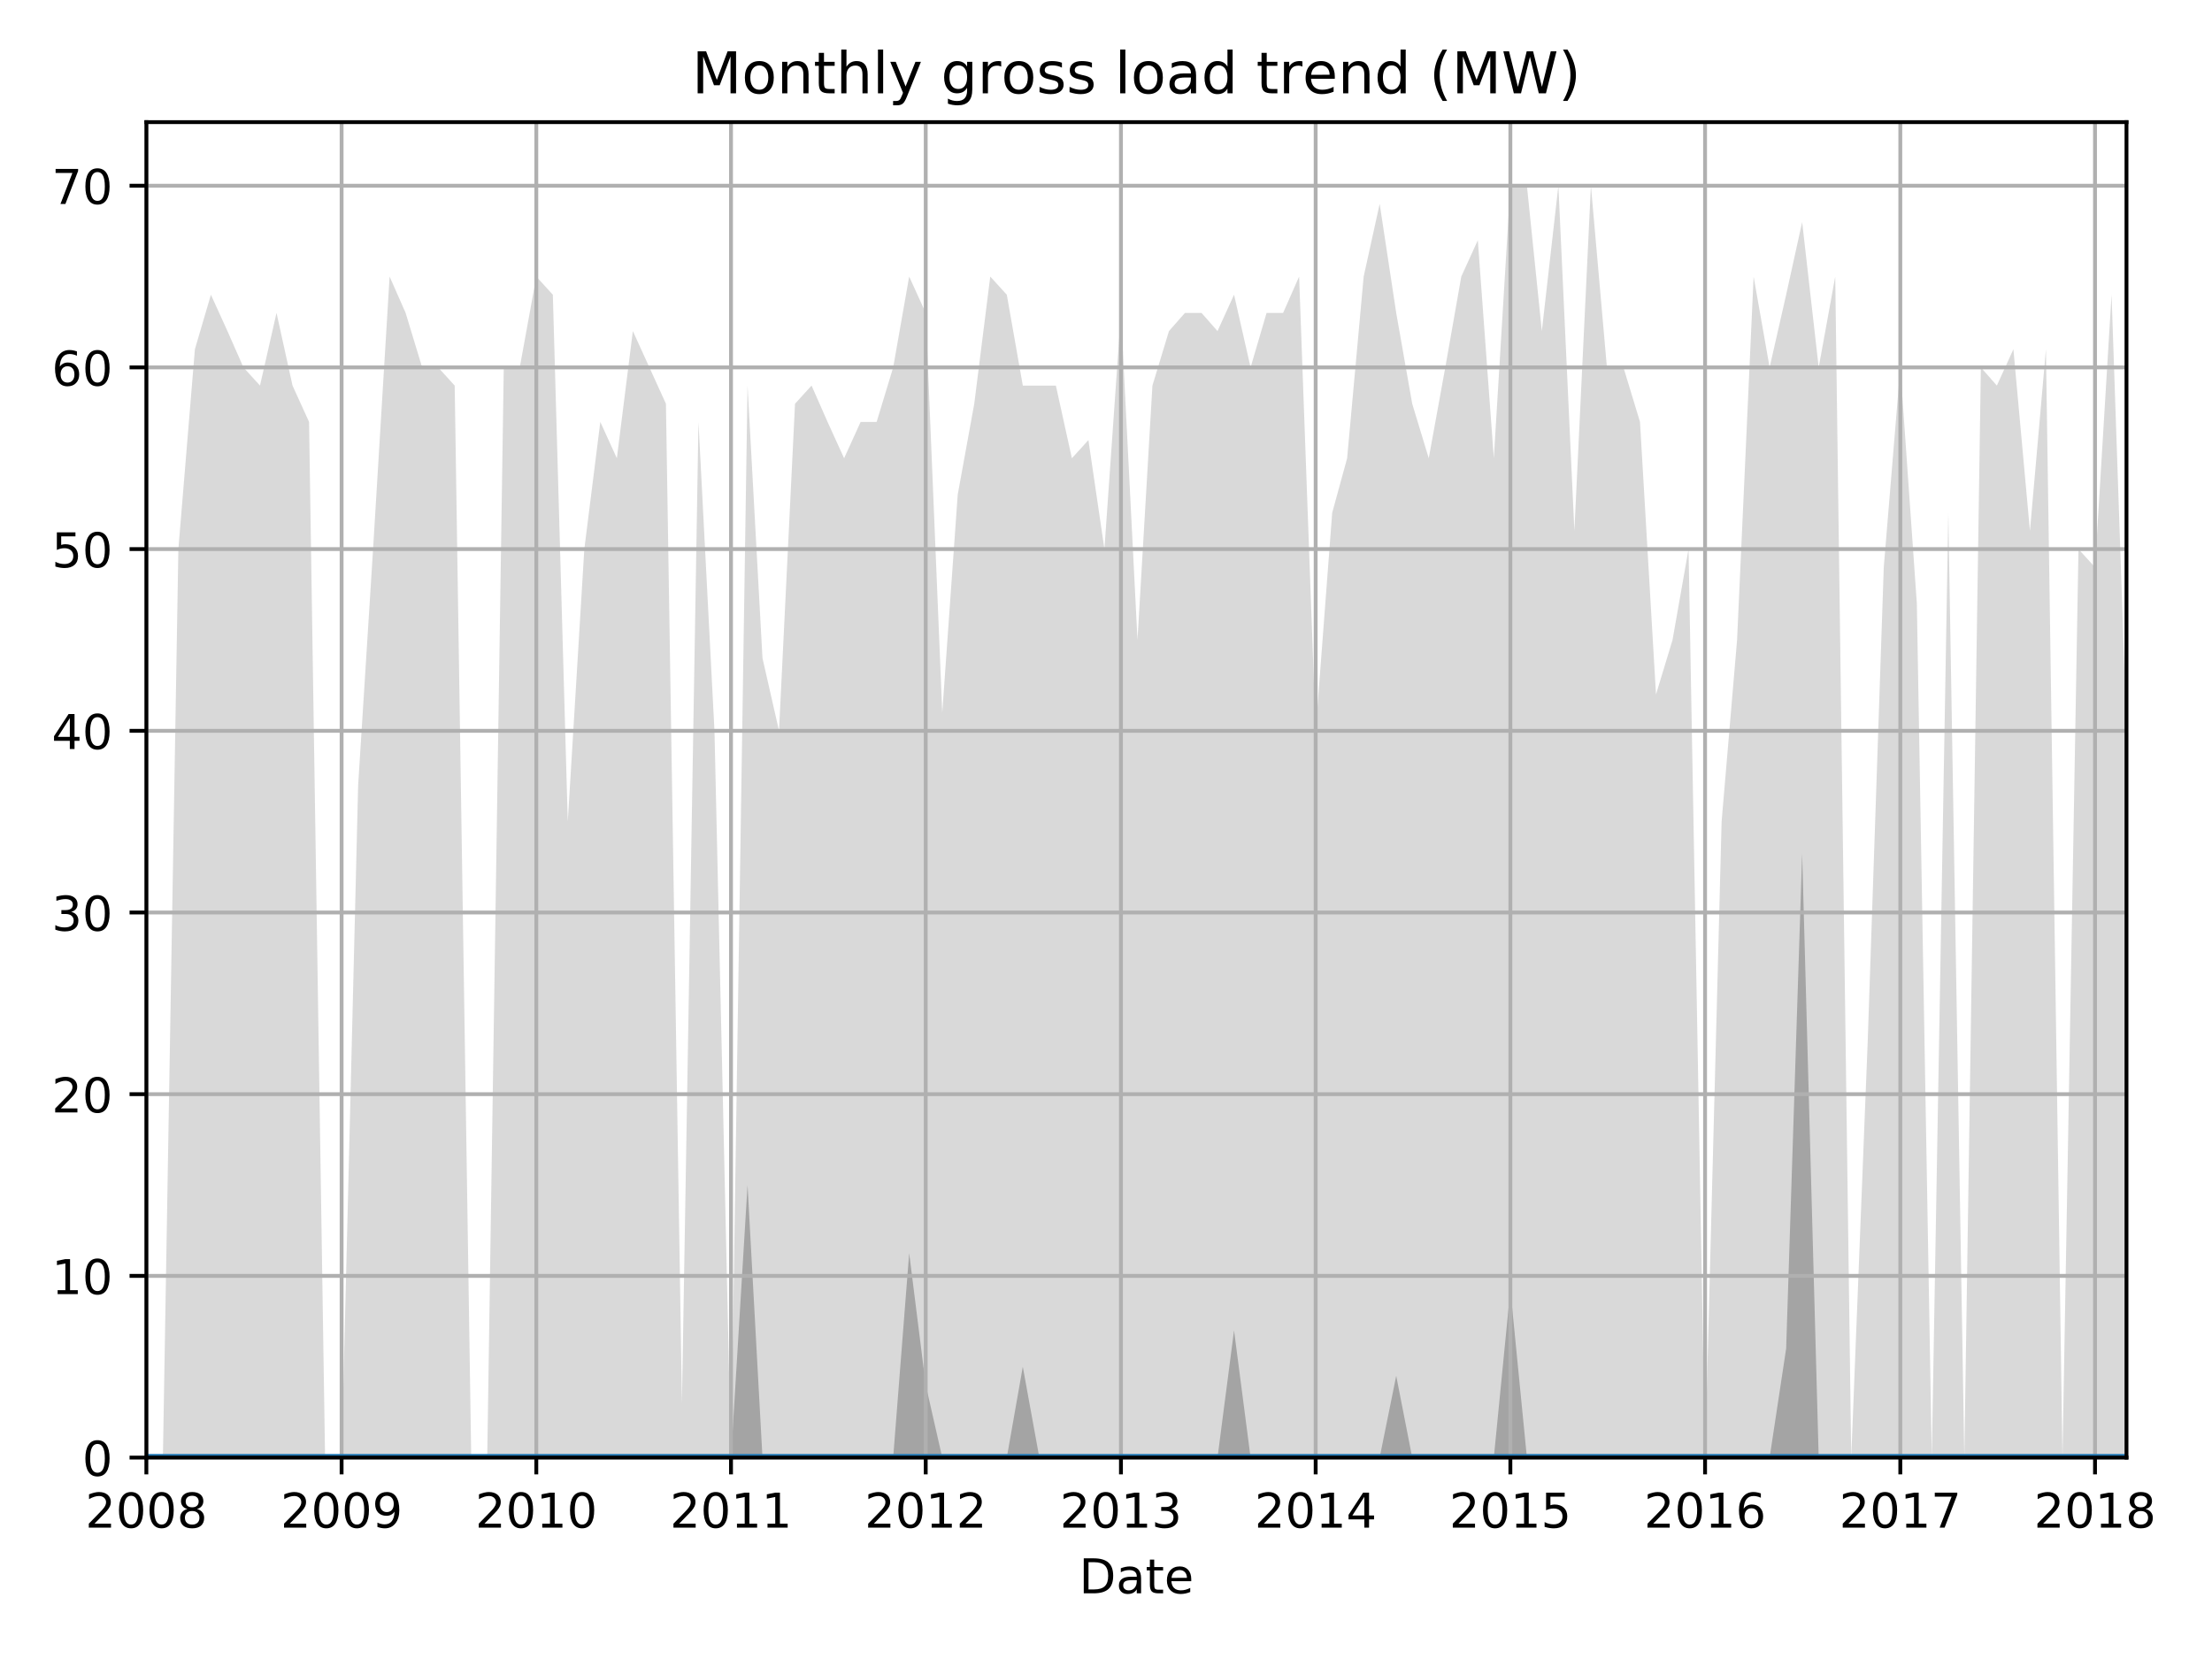 <?xml version="1.0" encoding="utf-8" standalone="no"?>
<!DOCTYPE svg PUBLIC "-//W3C//DTD SVG 1.1//EN"
  "http://www.w3.org/Graphics/SVG/1.1/DTD/svg11.dtd">
<!-- Created with matplotlib (http://matplotlib.org/) -->
<svg height="345.6pt" version="1.1" viewBox="0 0 460.8 345.6" width="460.8pt" xmlns="http://www.w3.org/2000/svg" xmlns:xlink="http://www.w3.org/1999/xlink">
 <defs>
  <style type="text/css">
*{stroke-linecap:butt;stroke-linejoin:round;}
  </style>
 </defs>
 <g id="figure_1">
  <g id="patch_1">
   <path d="M 0 345.6 
L 460.8 345.6 
L 460.8 0 
L 0 0 
z
" style="fill:none;"/>
  </g>
  <g id="axes_1">
   <g id="patch_2">
    <path d="M 30.49 303.64 
L 442.986 303.64 
L 442.986 25.44 
L 30.49 25.44 
z
" style="fill:none;"/>
   </g>
   <g id="PolyCollection_1">
    <path clip-path="url(#pba7a8b0936)" d="M 30.49 303.64 
L 30.49 303.64 
L 33.935 303.64 
L 37.158 303.64 
L 40.602 303.64 
L 43.936 303.64 
L 47.381 303.64 
L 50.715 303.64 
L 54.16 303.64 
L 57.605 303.64 
L 60.938 303.64 
L 64.383 303.64 
L 67.717 303.64 
L 71.162 303.64 
L 74.607 303.64 
L 77.718 303.64 
L 81.163 303.64 
L 84.497 303.64 
L 87.942 303.64 
L 91.275 303.64 
L 94.72 303.64 
L 98.165 303.64 
L 101.499 303.64 
L 104.944 303.64 
L 108.278 303.64 
L 111.722 303.64 
L 115.167 303.64 
L 118.279 303.64 
L 121.724 303.64 
L 125.057 303.64 
L 128.502 303.64 
L 131.836 303.64 
L 135.281 303.64 
L 138.726 303.64 
L 142.06 303.64 
L 145.504 303.64 
L 148.838 303.64 
L 152.283 303.64 
L 155.728 303.64 
L 158.839 303.64 
L 162.284 303.64 
L 165.618 303.64 
L 169.063 303.64 
L 172.397 303.64 
L 175.842 303.64 
L 179.286 303.64 
L 182.62 303.64 
L 186.065 303.64 
L 189.399 303.64 
L 192.844 303.64 
L 196.289 303.64 
L 199.511 303.64 
L 202.956 303.64 
L 206.29 303.64 
L 209.735 303.64 
L 213.068 303.64 
L 216.513 303.64 
L 219.958 303.64 
L 223.292 303.64 
L 226.737 303.64 
L 230.071 303.64 
L 233.515 303.64 
L 236.96 303.64 
L 240.072 303.64 
L 243.517 303.64 
L 246.85 303.64 
L 250.295 303.64 
L 253.629 303.64 
L 257.074 303.64 
L 260.519 303.64 
L 263.853 303.64 
L 267.297 303.64 
L 270.631 303.64 
L 274.076 303.64 
L 277.521 303.64 
L 280.632 303.64 
L 284.077 303.64 
L 287.411 303.64 
L 290.856 303.64 
L 294.19 303.64 
L 297.635 303.64 
L 301.08 303.64 
L 304.413 303.64 
L 307.858 303.64 
L 311.192 303.64 
L 314.637 303.64 
L 318.082 303.64 
L 321.193 303.64 
L 324.638 303.64 
L 327.972 303.64 
L 331.417 303.64 
L 334.75 303.64 
L 338.195 303.64 
L 341.64 303.64 
L 344.974 303.64 
L 348.419 303.64 
L 351.753 303.64 
L 355.197 303.64 
L 358.642 303.64 
L 361.865 303.64 
L 365.31 303.64 
L 368.644 303.64 
L 372.088 303.64 
L 375.422 303.64 
L 378.867 303.64 
L 382.312 303.64 
L 385.646 303.64 
L 389.091 303.64 
L 392.424 303.64 
L 395.869 303.64 
L 399.314 303.64 
L 402.426 303.64 
L 405.87 303.64 
L 409.204 303.64 
L 412.649 303.64 
L 415.983 303.64 
L 419.428 303.64 
L 422.873 303.64 
L 426.206 303.64 
L 429.651 303.64 
L 432.985 303.64 
L 436.43 303.64 
L 439.875 303.64 
L 442.986 303.64 
L 442.986 152.239 
L 442.986 152.239 
L 439.875 61.398 
L 436.43 118.173 
L 432.985 114.388 
L 429.651 303.64 
L 426.206 72.753 
L 422.873 110.603 
L 419.428 72.753 
L 415.983 80.323 
L 412.649 76.538 
L 409.204 303.64 
L 405.87 106.818 
L 402.426 303.64 
L 399.314 125.743 
L 395.869 76.538 
L 392.424 118.173 
L 389.091 216.584 
L 385.646 303.64 
L 382.312 57.613 
L 378.867 76.538 
L 375.422 46.258 
L 372.088 61.398 
L 368.644 76.538 
L 365.31 57.613 
L 361.865 133.313 
L 358.642 171.164 
L 355.197 303.64 
L 351.753 114.388 
L 348.419 133.313 
L 344.974 144.669 
L 341.64 87.893 
L 338.195 76.538 
L 334.75 76.538 
L 331.417 38.688 
L 327.972 110.603 
L 324.638 38.688 
L 321.193 68.968 
L 318.082 38.688 
L 314.637 38.688 
L 311.192 95.463 
L 307.858 50.043 
L 304.413 57.613 
L 301.08 76.538 
L 297.635 95.463 
L 294.19 84.108 
L 290.856 65.183 
L 287.411 42.473 
L 284.077 57.613 
L 280.632 95.463 
L 277.521 106.818 
L 274.076 152.239 
L 270.631 57.613 
L 267.297 65.183 
L 263.853 65.183 
L 260.519 76.538 
L 257.074 61.398 
L 253.629 68.968 
L 250.295 65.183 
L 246.85 65.183 
L 243.517 68.968 
L 240.072 80.323 
L 236.96 133.313 
L 233.515 65.183 
L 230.071 114.388 
L 226.737 91.678 
L 223.292 95.463 
L 219.958 80.323 
L 216.513 80.323 
L 213.068 80.323 
L 209.735 61.398 
L 206.29 57.613 
L 202.956 84.108 
L 199.511 103.033 
L 196.289 148.454 
L 192.844 65.183 
L 189.399 57.613 
L 186.065 76.538 
L 182.62 87.893 
L 179.286 87.893 
L 175.842 95.463 
L 172.397 87.893 
L 169.063 80.323 
L 165.618 84.108 
L 162.284 152.239 
L 158.839 137.099 
L 155.728 80.323 
L 152.283 303.64 
L 148.838 152.239 
L 145.504 87.893 
L 142.06 292.285 
L 138.726 84.108 
L 135.281 76.538 
L 131.836 68.968 
L 128.502 95.463 
L 125.057 87.893 
L 121.724 114.388 
L 118.279 171.164 
L 115.167 61.398 
L 111.722 57.613 
L 108.278 76.538 
L 104.944 76.538 
L 101.499 303.64 
L 98.165 303.64 
L 94.72 80.323 
L 91.275 76.538 
L 87.942 76.538 
L 84.497 65.183 
L 81.163 57.613 
L 77.718 114.388 
L 74.607 163.594 
L 71.162 303.64 
L 67.717 303.64 
L 64.383 87.893 
L 60.938 80.323 
L 57.605 65.183 
L 54.16 80.323 
L 50.715 76.538 
L 47.381 68.968 
L 43.936 61.398 
L 40.602 72.753 
L 37.158 114.388 
L 33.935 303.64 
L 30.49 303.64 
z
" style="fill:#808080;fill-opacity:0.3;"/>
   </g>
   <g id="PolyCollection_2">
    <path clip-path="url(#pba7a8b0936)" d="M 30.49 303.64 
L 30.49 303.64 
L 33.935 303.64 
L 37.158 303.64 
L 40.602 303.64 
L 43.936 303.64 
L 47.381 303.64 
L 50.715 303.64 
L 54.16 303.64 
L 57.605 303.64 
L 60.938 303.64 
L 64.383 303.64 
L 67.717 303.64 
L 71.162 303.64 
L 74.607 303.64 
L 77.718 303.64 
L 81.163 303.64 
L 84.497 303.64 
L 87.942 303.64 
L 91.275 303.64 
L 94.72 303.64 
L 98.165 303.64 
L 101.499 303.64 
L 104.944 303.64 
L 108.278 303.64 
L 111.722 303.64 
L 115.167 303.64 
L 118.279 303.64 
L 121.724 303.64 
L 125.057 303.64 
L 128.502 303.64 
L 131.836 303.64 
L 135.281 303.64 
L 138.726 303.64 
L 142.06 303.64 
L 145.504 303.64 
L 148.838 303.64 
L 152.283 303.64 
L 155.728 303.64 
L 158.839 303.64 
L 162.284 303.64 
L 165.618 303.64 
L 169.063 303.64 
L 172.397 303.64 
L 175.842 303.64 
L 179.286 303.64 
L 182.62 303.64 
L 186.065 303.64 
L 189.399 303.64 
L 192.844 303.64 
L 196.289 303.64 
L 199.511 303.64 
L 202.956 303.64 
L 206.29 303.64 
L 209.735 303.64 
L 213.068 303.64 
L 216.513 303.64 
L 219.958 303.64 
L 223.292 303.64 
L 226.737 303.64 
L 230.071 303.64 
L 233.515 303.64 
L 236.96 303.64 
L 240.072 303.64 
L 243.517 303.64 
L 246.85 303.64 
L 250.295 303.64 
L 253.629 303.64 
L 257.074 303.64 
L 260.519 303.64 
L 263.853 303.64 
L 267.297 303.64 
L 270.631 303.64 
L 274.076 303.64 
L 277.521 303.64 
L 280.632 303.64 
L 284.077 303.64 
L 287.411 303.64 
L 290.856 303.64 
L 294.19 303.64 
L 297.635 303.64 
L 301.08 303.64 
L 304.413 303.64 
L 307.858 303.64 
L 311.192 303.64 
L 314.637 303.64 
L 318.082 303.64 
L 321.193 303.64 
L 324.638 303.64 
L 327.972 303.64 
L 331.417 303.64 
L 334.75 303.64 
L 338.195 303.64 
L 341.64 303.64 
L 344.974 303.64 
L 348.419 303.64 
L 351.753 303.64 
L 355.197 303.64 
L 358.642 303.64 
L 361.865 303.64 
L 365.31 303.64 
L 368.644 303.64 
L 372.088 303.64 
L 375.422 303.64 
L 378.867 303.64 
L 382.312 303.64 
L 385.646 303.64 
L 389.091 303.64 
L 392.424 303.64 
L 395.869 303.64 
L 399.314 303.64 
L 402.426 303.64 
L 405.87 303.64 
L 409.204 303.64 
L 412.649 303.64 
L 415.983 303.64 
L 419.428 303.64 
L 422.873 303.64 
L 426.206 303.64 
L 429.651 303.64 
L 432.985 303.64 
L 436.43 303.64 
L 439.875 303.64 
L 442.986 303.64 
L 442.986 303.64 
L 442.986 303.64 
L 439.875 303.64 
L 436.43 303.64 
L 432.985 303.64 
L 429.651 303.64 
L 426.206 303.64 
L 422.873 303.64 
L 419.428 303.64 
L 415.983 303.64 
L 412.649 303.64 
L 409.204 303.64 
L 405.87 303.64 
L 402.426 303.64 
L 399.314 303.64 
L 395.869 303.64 
L 392.424 303.64 
L 389.091 303.64 
L 385.646 303.64 
L 382.312 303.64 
L 378.867 303.64 
L 375.422 177.788 
L 372.088 280.93 
L 368.644 303.64 
L 365.31 303.64 
L 361.865 303.64 
L 358.642 303.64 
L 355.197 303.64 
L 351.753 303.64 
L 348.419 303.64 
L 344.974 303.64 
L 341.64 303.64 
L 338.195 303.64 
L 334.75 303.64 
L 331.417 303.64 
L 327.972 303.64 
L 324.638 303.64 
L 321.193 303.64 
L 318.082 303.64 
L 314.637 268.628 
L 311.192 303.64 
L 307.858 303.64 
L 304.413 303.64 
L 301.08 303.64 
L 297.635 303.64 
L 294.19 303.64 
L 290.856 286.607 
L 287.411 303.64 
L 284.077 303.64 
L 280.632 303.64 
L 277.521 303.64 
L 274.076 303.64 
L 270.631 303.64 
L 267.297 303.64 
L 263.853 303.64 
L 260.519 303.64 
L 257.074 277.145 
L 253.629 303.64 
L 250.295 303.64 
L 246.85 303.64 
L 243.517 303.64 
L 240.072 303.64 
L 236.96 303.64 
L 233.515 303.64 
L 230.071 303.64 
L 226.737 303.64 
L 223.292 303.64 
L 219.958 303.64 
L 216.513 303.64 
L 213.068 284.715 
L 209.735 303.64 
L 206.29 303.64 
L 202.956 303.64 
L 199.511 303.64 
L 196.289 303.64 
L 192.844 288.5 
L 189.399 261.058 
L 186.065 303.64 
L 182.62 303.64 
L 179.286 303.64 
L 175.842 303.64 
L 172.397 303.64 
L 169.063 303.64 
L 165.618 303.64 
L 162.284 303.64 
L 158.839 303.64 
L 155.728 246.864 
L 152.283 303.64 
L 148.838 303.64 
L 145.504 303.64 
L 142.06 303.64 
L 138.726 303.64 
L 135.281 303.64 
L 131.836 303.64 
L 128.502 303.64 
L 125.057 303.64 
L 121.724 303.64 
L 118.279 303.64 
L 115.167 303.64 
L 111.722 303.64 
L 108.278 303.64 
L 104.944 303.64 
L 101.499 303.64 
L 98.165 303.64 
L 94.72 303.64 
L 91.275 303.64 
L 87.942 303.64 
L 84.497 303.64 
L 81.163 303.64 
L 77.718 303.64 
L 74.607 303.64 
L 71.162 303.64 
L 67.717 303.64 
L 64.383 303.64 
L 60.938 303.64 
L 57.605 303.64 
L 54.16 303.64 
L 50.715 303.64 
L 47.381 303.64 
L 43.936 303.64 
L 40.602 303.64 
L 37.158 303.64 
L 33.935 303.64 
L 30.49 303.64 
z
" style="fill:#808080;fill-opacity:0.6;"/>
   </g>
   <g id="matplotlib.axis_1">
    <g id="xtick_1">
     <g id="line2d_1">
      <path clip-path="url(#pba7a8b0936)" d="M 30.49 303.64 
L 30.49 25.44 
" style="fill:none;stroke:#b0b0b0;stroke-linecap:square;stroke-width:0.8;"/>
     </g>
     <g id="line2d_2">
      <defs>
       <path d="M 0 0 
L 0 3.5 
" id="m42357d4e6e" style="stroke:#000000;stroke-width:0.8;"/>
      </defs>
      <g>
       <use style="stroke:#000000;stroke-width:0.8;" x="30.49" xlink:href="#m42357d4e6e" y="303.64"/>
      </g>
     </g>
     <g id="text_1">
      <!-- 2008 -->
      <defs>
       <path d="M 19.188 8.297 
L 53.609 8.297 
L 53.609 0 
L 7.328 0 
L 7.328 8.297 
Q 12.938 14.109 22.625 23.891 
Q 32.328 33.688 34.812 36.531 
Q 39.547 41.844 41.422 45.531 
Q 43.312 49.219 43.312 52.781 
Q 43.312 58.594 39.234 62.25 
Q 35.156 65.922 28.609 65.922 
Q 23.969 65.922 18.812 64.312 
Q 13.672 62.703 7.812 59.422 
L 7.812 69.391 
Q 13.766 71.781 18.938 73 
Q 24.125 74.219 28.422 74.219 
Q 39.75 74.219 46.484 68.547 
Q 53.219 62.891 53.219 53.422 
Q 53.219 48.922 51.531 44.891 
Q 49.859 40.875 45.406 35.406 
Q 44.188 33.984 37.641 27.219 
Q 31.109 20.453 19.188 8.297 
z
" id="DejaVuSans-32"/>
       <path d="M 31.781 66.406 
Q 24.172 66.406 20.328 58.906 
Q 16.5 51.422 16.5 36.375 
Q 16.5 21.391 20.328 13.891 
Q 24.172 6.391 31.781 6.391 
Q 39.453 6.391 43.281 13.891 
Q 47.125 21.391 47.125 36.375 
Q 47.125 51.422 43.281 58.906 
Q 39.453 66.406 31.781 66.406 
z
M 31.781 74.219 
Q 44.047 74.219 50.516 64.516 
Q 56.984 54.828 56.984 36.375 
Q 56.984 17.969 50.516 8.266 
Q 44.047 -1.422 31.781 -1.422 
Q 19.531 -1.422 13.062 8.266 
Q 6.594 17.969 6.594 36.375 
Q 6.594 54.828 13.062 64.516 
Q 19.531 74.219 31.781 74.219 
z
" id="DejaVuSans-30"/>
       <path d="M 31.781 34.625 
Q 24.75 34.625 20.719 30.859 
Q 16.703 27.094 16.703 20.516 
Q 16.703 13.922 20.719 10.156 
Q 24.75 6.391 31.781 6.391 
Q 38.812 6.391 42.859 10.172 
Q 46.922 13.969 46.922 20.516 
Q 46.922 27.094 42.891 30.859 
Q 38.875 34.625 31.781 34.625 
z
M 21.922 38.812 
Q 15.578 40.375 12.031 44.719 
Q 8.5 49.078 8.5 55.328 
Q 8.5 64.062 14.719 69.141 
Q 20.953 74.219 31.781 74.219 
Q 42.672 74.219 48.875 69.141 
Q 55.078 64.062 55.078 55.328 
Q 55.078 49.078 51.531 44.719 
Q 48 40.375 41.703 38.812 
Q 48.828 37.156 52.797 32.312 
Q 56.781 27.484 56.781 20.516 
Q 56.781 9.906 50.312 4.234 
Q 43.844 -1.422 31.781 -1.422 
Q 19.734 -1.422 13.25 4.234 
Q 6.781 9.906 6.781 20.516 
Q 6.781 27.484 10.781 32.312 
Q 14.797 37.156 21.922 38.812 
z
M 18.312 54.391 
Q 18.312 48.734 21.844 45.562 
Q 25.391 42.391 31.781 42.391 
Q 38.141 42.391 41.719 45.562 
Q 45.312 48.734 45.312 54.391 
Q 45.312 60.062 41.719 63.234 
Q 38.141 66.406 31.781 66.406 
Q 25.391 66.406 21.844 63.234 
Q 18.312 60.062 18.312 54.391 
z
" id="DejaVuSans-38"/>
      </defs>
      <g transform="translate(17.765 318.238)scale(0.1 -0.1)">
       <use xlink:href="#DejaVuSans-32"/>
       <use x="63.623" xlink:href="#DejaVuSans-30"/>
       <use x="127.246" xlink:href="#DejaVuSans-30"/>
       <use x="190.869" xlink:href="#DejaVuSans-38"/>
      </g>
     </g>
    </g>
    <g id="xtick_2">
     <g id="line2d_3">
      <path clip-path="url(#pba7a8b0936)" d="M 71.162 303.64 
L 71.162 25.44 
" style="fill:none;stroke:#b0b0b0;stroke-linecap:square;stroke-width:0.8;"/>
     </g>
     <g id="line2d_4">
      <g>
       <use style="stroke:#000000;stroke-width:0.8;" x="71.162" xlink:href="#m42357d4e6e" y="303.64"/>
      </g>
     </g>
     <g id="text_2">
      <!-- 2009 -->
      <defs>
       <path d="M 10.984 1.516 
L 10.984 10.5 
Q 14.703 8.734 18.5 7.812 
Q 22.312 6.891 25.984 6.891 
Q 35.75 6.891 40.891 13.453 
Q 46.047 20.016 46.781 33.406 
Q 43.953 29.203 39.594 26.953 
Q 35.25 24.703 29.984 24.703 
Q 19.047 24.703 12.672 31.312 
Q 6.297 37.938 6.297 49.422 
Q 6.297 60.641 12.938 67.422 
Q 19.578 74.219 30.609 74.219 
Q 43.266 74.219 49.922 64.516 
Q 56.594 54.828 56.594 36.375 
Q 56.594 19.141 48.406 8.859 
Q 40.234 -1.422 26.422 -1.422 
Q 22.703 -1.422 18.891 -0.688 
Q 15.094 0.047 10.984 1.516 
z
M 30.609 32.422 
Q 37.25 32.422 41.125 36.953 
Q 45.016 41.5 45.016 49.422 
Q 45.016 57.281 41.125 61.844 
Q 37.25 66.406 30.609 66.406 
Q 23.969 66.406 20.094 61.844 
Q 16.219 57.281 16.219 49.422 
Q 16.219 41.5 20.094 36.953 
Q 23.969 32.422 30.609 32.422 
z
" id="DejaVuSans-39"/>
      </defs>
      <g transform="translate(58.437 318.238)scale(0.1 -0.1)">
       <use xlink:href="#DejaVuSans-32"/>
       <use x="63.623" xlink:href="#DejaVuSans-30"/>
       <use x="127.246" xlink:href="#DejaVuSans-30"/>
       <use x="190.869" xlink:href="#DejaVuSans-39"/>
      </g>
     </g>
    </g>
    <g id="xtick_3">
     <g id="line2d_5">
      <path clip-path="url(#pba7a8b0936)" d="M 111.722 303.64 
L 111.722 25.44 
" style="fill:none;stroke:#b0b0b0;stroke-linecap:square;stroke-width:0.8;"/>
     </g>
     <g id="line2d_6">
      <g>
       <use style="stroke:#000000;stroke-width:0.8;" x="111.722" xlink:href="#m42357d4e6e" y="303.64"/>
      </g>
     </g>
     <g id="text_3">
      <!-- 2010 -->
      <defs>
       <path d="M 12.406 8.297 
L 28.516 8.297 
L 28.516 63.922 
L 10.984 60.406 
L 10.984 69.391 
L 28.422 72.906 
L 38.281 72.906 
L 38.281 8.297 
L 54.391 8.297 
L 54.391 0 
L 12.406 0 
z
" id="DejaVuSans-31"/>
      </defs>
      <g transform="translate(98.997 318.238)scale(0.1 -0.1)">
       <use xlink:href="#DejaVuSans-32"/>
       <use x="63.623" xlink:href="#DejaVuSans-30"/>
       <use x="127.246" xlink:href="#DejaVuSans-31"/>
       <use x="190.869" xlink:href="#DejaVuSans-30"/>
      </g>
     </g>
    </g>
    <g id="xtick_4">
     <g id="line2d_7">
      <path clip-path="url(#pba7a8b0936)" d="M 152.283 303.64 
L 152.283 25.44 
" style="fill:none;stroke:#b0b0b0;stroke-linecap:square;stroke-width:0.8;"/>
     </g>
     <g id="line2d_8">
      <g>
       <use style="stroke:#000000;stroke-width:0.8;" x="152.283" xlink:href="#m42357d4e6e" y="303.64"/>
      </g>
     </g>
     <g id="text_4">
      <!-- 2011 -->
      <g transform="translate(139.558 318.238)scale(0.1 -0.1)">
       <use xlink:href="#DejaVuSans-32"/>
       <use x="63.623" xlink:href="#DejaVuSans-30"/>
       <use x="127.246" xlink:href="#DejaVuSans-31"/>
       <use x="190.869" xlink:href="#DejaVuSans-31"/>
      </g>
     </g>
    </g>
    <g id="xtick_5">
     <g id="line2d_9">
      <path clip-path="url(#pba7a8b0936)" d="M 192.844 303.64 
L 192.844 25.44 
" style="fill:none;stroke:#b0b0b0;stroke-linecap:square;stroke-width:0.8;"/>
     </g>
     <g id="line2d_10">
      <g>
       <use style="stroke:#000000;stroke-width:0.8;" x="192.844" xlink:href="#m42357d4e6e" y="303.64"/>
      </g>
     </g>
     <g id="text_5">
      <!-- 2012 -->
      <g transform="translate(180.119 318.238)scale(0.1 -0.1)">
       <use xlink:href="#DejaVuSans-32"/>
       <use x="63.623" xlink:href="#DejaVuSans-30"/>
       <use x="127.246" xlink:href="#DejaVuSans-31"/>
       <use x="190.869" xlink:href="#DejaVuSans-32"/>
      </g>
     </g>
    </g>
    <g id="xtick_6">
     <g id="line2d_11">
      <path clip-path="url(#pba7a8b0936)" d="M 233.515 303.64 
L 233.515 25.44 
" style="fill:none;stroke:#b0b0b0;stroke-linecap:square;stroke-width:0.8;"/>
     </g>
     <g id="line2d_12">
      <g>
       <use style="stroke:#000000;stroke-width:0.8;" x="233.515" xlink:href="#m42357d4e6e" y="303.64"/>
      </g>
     </g>
     <g id="text_6">
      <!-- 2013 -->
      <defs>
       <path d="M 40.578 39.312 
Q 47.656 37.797 51.625 33 
Q 55.609 28.219 55.609 21.188 
Q 55.609 10.406 48.188 4.484 
Q 40.766 -1.422 27.094 -1.422 
Q 22.516 -1.422 17.656 -0.516 
Q 12.797 0.391 7.625 2.203 
L 7.625 11.719 
Q 11.719 9.328 16.594 8.109 
Q 21.484 6.891 26.812 6.891 
Q 36.078 6.891 40.938 10.547 
Q 45.797 14.203 45.797 21.188 
Q 45.797 27.641 41.281 31.266 
Q 36.766 34.906 28.719 34.906 
L 20.219 34.906 
L 20.219 43.016 
L 29.109 43.016 
Q 36.375 43.016 40.234 45.922 
Q 44.094 48.828 44.094 54.297 
Q 44.094 59.906 40.109 62.906 
Q 36.141 65.922 28.719 65.922 
Q 24.656 65.922 20.016 65.031 
Q 15.375 64.156 9.812 62.312 
L 9.812 71.094 
Q 15.438 72.656 20.344 73.438 
Q 25.25 74.219 29.594 74.219 
Q 40.828 74.219 47.359 69.109 
Q 53.906 64.016 53.906 55.328 
Q 53.906 49.266 50.438 45.094 
Q 46.969 40.922 40.578 39.312 
z
" id="DejaVuSans-33"/>
      </defs>
      <g transform="translate(220.79 318.238)scale(0.1 -0.1)">
       <use xlink:href="#DejaVuSans-32"/>
       <use x="63.623" xlink:href="#DejaVuSans-30"/>
       <use x="127.246" xlink:href="#DejaVuSans-31"/>
       <use x="190.869" xlink:href="#DejaVuSans-33"/>
      </g>
     </g>
    </g>
    <g id="xtick_7">
     <g id="line2d_13">
      <path clip-path="url(#pba7a8b0936)" d="M 274.076 303.64 
L 274.076 25.44 
" style="fill:none;stroke:#b0b0b0;stroke-linecap:square;stroke-width:0.8;"/>
     </g>
     <g id="line2d_14">
      <g>
       <use style="stroke:#000000;stroke-width:0.8;" x="274.076" xlink:href="#m42357d4e6e" y="303.64"/>
      </g>
     </g>
     <g id="text_7">
      <!-- 2014 -->
      <defs>
       <path d="M 37.797 64.312 
L 12.891 25.391 
L 37.797 25.391 
z
M 35.203 72.906 
L 47.609 72.906 
L 47.609 25.391 
L 58.016 25.391 
L 58.016 17.188 
L 47.609 17.188 
L 47.609 0 
L 37.797 0 
L 37.797 17.188 
L 4.891 17.188 
L 4.891 26.703 
z
" id="DejaVuSans-34"/>
      </defs>
      <g transform="translate(261.351 318.238)scale(0.1 -0.1)">
       <use xlink:href="#DejaVuSans-32"/>
       <use x="63.623" xlink:href="#DejaVuSans-30"/>
       <use x="127.246" xlink:href="#DejaVuSans-31"/>
       <use x="190.869" xlink:href="#DejaVuSans-34"/>
      </g>
     </g>
    </g>
    <g id="xtick_8">
     <g id="line2d_15">
      <path clip-path="url(#pba7a8b0936)" d="M 314.637 303.64 
L 314.637 25.44 
" style="fill:none;stroke:#b0b0b0;stroke-linecap:square;stroke-width:0.8;"/>
     </g>
     <g id="line2d_16">
      <g>
       <use style="stroke:#000000;stroke-width:0.8;" x="314.637" xlink:href="#m42357d4e6e" y="303.64"/>
      </g>
     </g>
     <g id="text_8">
      <!-- 2015 -->
      <defs>
       <path d="M 10.797 72.906 
L 49.516 72.906 
L 49.516 64.594 
L 19.828 64.594 
L 19.828 46.734 
Q 21.969 47.469 24.109 47.828 
Q 26.266 48.188 28.422 48.188 
Q 40.625 48.188 47.75 41.5 
Q 54.891 34.812 54.891 23.391 
Q 54.891 11.625 47.562 5.094 
Q 40.234 -1.422 26.906 -1.422 
Q 22.312 -1.422 17.547 -0.641 
Q 12.797 0.141 7.719 1.703 
L 7.719 11.625 
Q 12.109 9.234 16.797 8.062 
Q 21.484 6.891 26.703 6.891 
Q 35.156 6.891 40.078 11.328 
Q 45.016 15.766 45.016 23.391 
Q 45.016 31 40.078 35.438 
Q 35.156 39.891 26.703 39.891 
Q 22.75 39.891 18.812 39.016 
Q 14.891 38.141 10.797 36.281 
z
" id="DejaVuSans-35"/>
      </defs>
      <g transform="translate(301.912 318.238)scale(0.1 -0.1)">
       <use xlink:href="#DejaVuSans-32"/>
       <use x="63.623" xlink:href="#DejaVuSans-30"/>
       <use x="127.246" xlink:href="#DejaVuSans-31"/>
       <use x="190.869" xlink:href="#DejaVuSans-35"/>
      </g>
     </g>
    </g>
    <g id="xtick_9">
     <g id="line2d_17">
      <path clip-path="url(#pba7a8b0936)" d="M 355.197 303.64 
L 355.197 25.44 
" style="fill:none;stroke:#b0b0b0;stroke-linecap:square;stroke-width:0.8;"/>
     </g>
     <g id="line2d_18">
      <g>
       <use style="stroke:#000000;stroke-width:0.8;" x="355.197" xlink:href="#m42357d4e6e" y="303.64"/>
      </g>
     </g>
     <g id="text_9">
      <!-- 2016 -->
      <defs>
       <path d="M 33.016 40.375 
Q 26.375 40.375 22.484 35.828 
Q 18.609 31.297 18.609 23.391 
Q 18.609 15.531 22.484 10.953 
Q 26.375 6.391 33.016 6.391 
Q 39.656 6.391 43.531 10.953 
Q 47.406 15.531 47.406 23.391 
Q 47.406 31.297 43.531 35.828 
Q 39.656 40.375 33.016 40.375 
z
M 52.594 71.297 
L 52.594 62.312 
Q 48.875 64.062 45.094 64.984 
Q 41.312 65.922 37.594 65.922 
Q 27.828 65.922 22.672 59.328 
Q 17.531 52.734 16.797 39.406 
Q 19.672 43.656 24.016 45.922 
Q 28.375 48.188 33.594 48.188 
Q 44.578 48.188 50.953 41.516 
Q 57.328 34.859 57.328 23.391 
Q 57.328 12.156 50.688 5.359 
Q 44.047 -1.422 33.016 -1.422 
Q 20.359 -1.422 13.672 8.266 
Q 6.984 17.969 6.984 36.375 
Q 6.984 53.656 15.188 63.938 
Q 23.391 74.219 37.203 74.219 
Q 40.922 74.219 44.703 73.484 
Q 48.484 72.75 52.594 71.297 
z
" id="DejaVuSans-36"/>
      </defs>
      <g transform="translate(342.472 318.238)scale(0.1 -0.1)">
       <use xlink:href="#DejaVuSans-32"/>
       <use x="63.623" xlink:href="#DejaVuSans-30"/>
       <use x="127.246" xlink:href="#DejaVuSans-31"/>
       <use x="190.869" xlink:href="#DejaVuSans-36"/>
      </g>
     </g>
    </g>
    <g id="xtick_10">
     <g id="line2d_19">
      <path clip-path="url(#pba7a8b0936)" d="M 395.869 303.64 
L 395.869 25.44 
" style="fill:none;stroke:#b0b0b0;stroke-linecap:square;stroke-width:0.8;"/>
     </g>
     <g id="line2d_20">
      <g>
       <use style="stroke:#000000;stroke-width:0.8;" x="395.869" xlink:href="#m42357d4e6e" y="303.64"/>
      </g>
     </g>
     <g id="text_10">
      <!-- 2017 -->
      <defs>
       <path d="M 8.203 72.906 
L 55.078 72.906 
L 55.078 68.703 
L 28.609 0 
L 18.312 0 
L 43.219 64.594 
L 8.203 64.594 
z
" id="DejaVuSans-37"/>
      </defs>
      <g transform="translate(383.144 318.238)scale(0.1 -0.1)">
       <use xlink:href="#DejaVuSans-32"/>
       <use x="63.623" xlink:href="#DejaVuSans-30"/>
       <use x="127.246" xlink:href="#DejaVuSans-31"/>
       <use x="190.869" xlink:href="#DejaVuSans-37"/>
      </g>
     </g>
    </g>
    <g id="xtick_11">
     <g id="line2d_21">
      <path clip-path="url(#pba7a8b0936)" d="M 436.43 303.64 
L 436.43 25.44 
" style="fill:none;stroke:#b0b0b0;stroke-linecap:square;stroke-width:0.8;"/>
     </g>
     <g id="line2d_22">
      <g>
       <use style="stroke:#000000;stroke-width:0.8;" x="436.43" xlink:href="#m42357d4e6e" y="303.64"/>
      </g>
     </g>
     <g id="text_11">
      <!-- 2018 -->
      <g transform="translate(423.705 318.238)scale(0.1 -0.1)">
       <use xlink:href="#DejaVuSans-32"/>
       <use x="63.623" xlink:href="#DejaVuSans-30"/>
       <use x="127.246" xlink:href="#DejaVuSans-31"/>
       <use x="190.869" xlink:href="#DejaVuSans-38"/>
      </g>
     </g>
    </g>
    <g id="text_12">
     <!-- Date -->
     <defs>
      <path d="M 19.672 64.797 
L 19.672 8.109 
L 31.594 8.109 
Q 46.688 8.109 53.688 14.938 
Q 60.688 21.781 60.688 36.531 
Q 60.688 51.172 53.688 57.984 
Q 46.688 64.797 31.594 64.797 
z
M 9.812 72.906 
L 30.078 72.906 
Q 51.266 72.906 61.172 64.094 
Q 71.094 55.281 71.094 36.531 
Q 71.094 17.672 61.125 8.828 
Q 51.172 0 30.078 0 
L 9.812 0 
z
" id="DejaVuSans-44"/>
      <path d="M 34.281 27.484 
Q 23.391 27.484 19.188 25 
Q 14.984 22.516 14.984 16.5 
Q 14.984 11.719 18.141 8.906 
Q 21.297 6.109 26.703 6.109 
Q 34.188 6.109 38.703 11.406 
Q 43.219 16.703 43.219 25.484 
L 43.219 27.484 
z
M 52.203 31.203 
L 52.203 0 
L 43.219 0 
L 43.219 8.297 
Q 40.141 3.328 35.547 0.953 
Q 30.953 -1.422 24.312 -1.422 
Q 15.922 -1.422 10.953 3.297 
Q 6 8.016 6 15.922 
Q 6 25.141 12.172 29.828 
Q 18.359 34.516 30.609 34.516 
L 43.219 34.516 
L 43.219 35.406 
Q 43.219 41.609 39.141 45 
Q 35.062 48.391 27.688 48.391 
Q 23 48.391 18.547 47.266 
Q 14.109 46.141 10.016 43.891 
L 10.016 52.203 
Q 14.938 54.109 19.578 55.047 
Q 24.219 56 28.609 56 
Q 40.484 56 46.344 49.844 
Q 52.203 43.703 52.203 31.203 
z
" id="DejaVuSans-61"/>
      <path d="M 18.312 70.219 
L 18.312 54.688 
L 36.812 54.688 
L 36.812 47.703 
L 18.312 47.703 
L 18.312 18.016 
Q 18.312 11.328 20.141 9.422 
Q 21.969 7.516 27.594 7.516 
L 36.812 7.516 
L 36.812 0 
L 27.594 0 
Q 17.188 0 13.234 3.875 
Q 9.281 7.766 9.281 18.016 
L 9.281 47.703 
L 2.688 47.703 
L 2.688 54.688 
L 9.281 54.688 
L 9.281 70.219 
z
" id="DejaVuSans-74"/>
      <path d="M 56.203 29.594 
L 56.203 25.203 
L 14.891 25.203 
Q 15.484 15.922 20.484 11.062 
Q 25.484 6.203 34.422 6.203 
Q 39.594 6.203 44.453 7.469 
Q 49.312 8.734 54.109 11.281 
L 54.109 2.781 
Q 49.266 0.734 44.188 -0.344 
Q 39.109 -1.422 33.891 -1.422 
Q 20.797 -1.422 13.156 6.188 
Q 5.516 13.812 5.516 26.812 
Q 5.516 40.234 12.766 48.109 
Q 20.016 56 32.328 56 
Q 43.359 56 49.781 48.891 
Q 56.203 41.797 56.203 29.594 
z
M 47.219 32.234 
Q 47.125 39.594 43.094 43.984 
Q 39.062 48.391 32.422 48.391 
Q 24.906 48.391 20.391 44.141 
Q 15.875 39.891 15.188 32.172 
z
" id="DejaVuSans-65"/>
     </defs>
     <g transform="translate(224.787 331.917)scale(0.1 -0.1)">
      <use xlink:href="#DejaVuSans-44"/>
      <use x="77.002" xlink:href="#DejaVuSans-61"/>
      <use x="138.281" xlink:href="#DejaVuSans-74"/>
      <use x="177.49" xlink:href="#DejaVuSans-65"/>
     </g>
    </g>
   </g>
   <g id="matplotlib.axis_2">
    <g id="ytick_1">
     <g id="line2d_23">
      <path clip-path="url(#pba7a8b0936)" d="M 30.49 303.64 
L 442.986 303.64 
" style="fill:none;stroke:#b0b0b0;stroke-linecap:square;stroke-width:0.8;"/>
     </g>
     <g id="line2d_24">
      <defs>
       <path d="M 0 0 
L -3.5 0 
" id="mb6e251840b" style="stroke:#000000;stroke-width:0.8;"/>
      </defs>
      <g>
       <use style="stroke:#000000;stroke-width:0.8;" x="30.49" xlink:href="#mb6e251840b" y="303.64"/>
      </g>
     </g>
     <g id="text_13">
      <!-- 0 -->
      <g transform="translate(17.128 307.439)scale(0.1 -0.1)">
       <use xlink:href="#DejaVuSans-30"/>
      </g>
     </g>
    </g>
    <g id="ytick_2">
     <g id="line2d_25">
      <path clip-path="url(#pba7a8b0936)" d="M 30.49 265.79 
L 442.986 265.79 
" style="fill:none;stroke:#b0b0b0;stroke-linecap:square;stroke-width:0.8;"/>
     </g>
     <g id="line2d_26">
      <g>
       <use style="stroke:#000000;stroke-width:0.8;" x="30.49" xlink:href="#mb6e251840b" y="265.79"/>
      </g>
     </g>
     <g id="text_14">
      <!-- 10 -->
      <g transform="translate(10.765 269.589)scale(0.1 -0.1)">
       <use xlink:href="#DejaVuSans-31"/>
       <use x="63.623" xlink:href="#DejaVuSans-30"/>
      </g>
     </g>
    </g>
    <g id="ytick_3">
     <g id="line2d_27">
      <path clip-path="url(#pba7a8b0936)" d="M 30.49 227.939 
L 442.986 227.939 
" style="fill:none;stroke:#b0b0b0;stroke-linecap:square;stroke-width:0.8;"/>
     </g>
     <g id="line2d_28">
      <g>
       <use style="stroke:#000000;stroke-width:0.8;" x="30.49" xlink:href="#mb6e251840b" y="227.939"/>
      </g>
     </g>
     <g id="text_15">
      <!-- 20 -->
      <g transform="translate(10.765 231.739)scale(0.1 -0.1)">
       <use xlink:href="#DejaVuSans-32"/>
       <use x="63.623" xlink:href="#DejaVuSans-30"/>
      </g>
     </g>
    </g>
    <g id="ytick_4">
     <g id="line2d_29">
      <path clip-path="url(#pba7a8b0936)" d="M 30.49 190.089 
L 442.986 190.089 
" style="fill:none;stroke:#b0b0b0;stroke-linecap:square;stroke-width:0.8;"/>
     </g>
     <g id="line2d_30">
      <g>
       <use style="stroke:#000000;stroke-width:0.8;" x="30.49" xlink:href="#mb6e251840b" y="190.089"/>
      </g>
     </g>
     <g id="text_16">
      <!-- 30 -->
      <g transform="translate(10.765 193.888)scale(0.1 -0.1)">
       <use xlink:href="#DejaVuSans-33"/>
       <use x="63.623" xlink:href="#DejaVuSans-30"/>
      </g>
     </g>
    </g>
    <g id="ytick_5">
     <g id="line2d_31">
      <path clip-path="url(#pba7a8b0936)" d="M 30.49 152.239 
L 442.986 152.239 
" style="fill:none;stroke:#b0b0b0;stroke-linecap:square;stroke-width:0.8;"/>
     </g>
     <g id="line2d_32">
      <g>
       <use style="stroke:#000000;stroke-width:0.8;" x="30.49" xlink:href="#mb6e251840b" y="152.239"/>
      </g>
     </g>
     <g id="text_17">
      <!-- 40 -->
      <g transform="translate(10.765 156.038)scale(0.1 -0.1)">
       <use xlink:href="#DejaVuSans-34"/>
       <use x="63.623" xlink:href="#DejaVuSans-30"/>
      </g>
     </g>
    </g>
    <g id="ytick_6">
     <g id="line2d_33">
      <path clip-path="url(#pba7a8b0936)" d="M 30.49 114.388 
L 442.986 114.388 
" style="fill:none;stroke:#b0b0b0;stroke-linecap:square;stroke-width:0.8;"/>
     </g>
     <g id="line2d_34">
      <g>
       <use style="stroke:#000000;stroke-width:0.8;" x="30.49" xlink:href="#mb6e251840b" y="114.388"/>
      </g>
     </g>
     <g id="text_18">
      <!-- 50 -->
      <g transform="translate(10.765 118.188)scale(0.1 -0.1)">
       <use xlink:href="#DejaVuSans-35"/>
       <use x="63.623" xlink:href="#DejaVuSans-30"/>
      </g>
     </g>
    </g>
    <g id="ytick_7">
     <g id="line2d_35">
      <path clip-path="url(#pba7a8b0936)" d="M 30.49 76.538 
L 442.986 76.538 
" style="fill:none;stroke:#b0b0b0;stroke-linecap:square;stroke-width:0.8;"/>
     </g>
     <g id="line2d_36">
      <g>
       <use style="stroke:#000000;stroke-width:0.8;" x="30.49" xlink:href="#mb6e251840b" y="76.538"/>
      </g>
     </g>
     <g id="text_19">
      <!-- 60 -->
      <g transform="translate(10.765 80.337)scale(0.1 -0.1)">
       <use xlink:href="#DejaVuSans-36"/>
       <use x="63.623" xlink:href="#DejaVuSans-30"/>
      </g>
     </g>
    </g>
    <g id="ytick_8">
     <g id="line2d_37">
      <path clip-path="url(#pba7a8b0936)" d="M 30.49 38.688 
L 442.986 38.688 
" style="fill:none;stroke:#b0b0b0;stroke-linecap:square;stroke-width:0.8;"/>
     </g>
     <g id="line2d_38">
      <g>
       <use style="stroke:#000000;stroke-width:0.8;" x="30.49" xlink:href="#mb6e251840b" y="38.688"/>
      </g>
     </g>
     <g id="text_20">
      <!-- 70 -->
      <g transform="translate(10.765 42.487)scale(0.1 -0.1)">
       <use xlink:href="#DejaVuSans-37"/>
       <use x="63.623" xlink:href="#DejaVuSans-30"/>
      </g>
     </g>
    </g>
   </g>
   <g id="line2d_39">
    <path clip-path="url(#pba7a8b0936)" d="M 30.49 303.64 
L 33.935 303.64 
L 37.158 303.64 
L 40.602 303.64 
L 43.936 303.64 
L 47.381 303.64 
L 50.715 303.64 
L 54.16 303.64 
L 57.605 303.64 
L 60.938 303.64 
L 64.383 303.64 
L 67.717 303.64 
L 71.162 303.64 
L 74.607 303.64 
L 77.718 303.64 
L 81.163 303.64 
L 84.497 303.64 
L 87.942 303.64 
L 91.275 303.64 
L 94.72 303.64 
L 98.165 303.64 
L 101.499 303.64 
L 104.944 303.64 
L 108.278 303.64 
L 111.722 303.64 
L 115.167 303.64 
L 118.279 303.64 
L 121.724 303.64 
L 125.057 303.64 
L 128.502 303.64 
L 131.836 303.64 
L 135.281 303.64 
L 138.726 303.64 
L 142.06 303.64 
L 145.504 303.64 
L 148.838 303.64 
L 152.283 303.64 
L 155.728 303.64 
L 158.839 303.64 
L 162.284 303.64 
L 165.618 303.64 
L 169.063 303.64 
L 172.397 303.64 
L 175.842 303.64 
L 179.286 303.64 
L 182.62 303.64 
L 186.065 303.64 
L 189.399 303.64 
L 192.844 303.64 
L 196.289 303.64 
L 199.511 303.64 
L 202.956 303.64 
L 206.29 303.64 
L 209.735 303.64 
L 213.068 303.64 
L 216.513 303.64 
L 219.958 303.64 
L 223.292 303.64 
L 226.737 303.64 
L 230.071 303.64 
L 233.515 303.64 
L 236.96 303.64 
L 240.072 303.64 
L 243.517 303.64 
L 246.85 303.64 
L 250.295 303.64 
L 253.629 303.64 
L 257.074 303.64 
L 260.519 303.64 
L 263.853 303.64 
L 267.297 303.64 
L 270.631 303.64 
L 274.076 303.64 
L 277.521 303.64 
L 280.632 303.64 
L 284.077 303.64 
L 287.411 303.64 
L 290.856 303.64 
L 294.19 303.64 
L 297.635 303.64 
L 301.08 303.64 
L 304.413 303.64 
L 307.858 303.64 
L 311.192 303.64 
L 314.637 303.64 
L 318.082 303.64 
L 321.193 303.64 
L 324.638 303.64 
L 327.972 303.64 
L 331.417 303.64 
L 334.75 303.64 
L 338.195 303.64 
L 341.64 303.64 
L 344.974 303.64 
L 348.419 303.64 
L 351.753 303.64 
L 355.197 303.64 
L 358.642 303.64 
L 361.865 303.64 
L 365.31 303.64 
L 368.644 303.64 
L 372.088 303.64 
L 375.422 303.64 
L 378.867 303.64 
L 382.312 303.64 
L 385.646 303.64 
L 389.091 303.64 
L 392.424 303.64 
L 395.869 303.64 
L 399.314 303.64 
L 402.426 303.64 
L 405.87 303.64 
L 409.204 303.64 
L 412.649 303.64 
L 415.983 303.64 
L 419.428 303.64 
L 422.873 303.64 
L 426.206 303.64 
L 429.651 303.64 
L 432.985 303.64 
L 436.43 303.64 
L 439.875 303.64 
L 442.986 303.64 
" style="fill:none;stroke:#1f77b4;stroke-linecap:square;stroke-width:1.5;"/>
   </g>
   <g id="patch_3">
    <path d="M 30.49 303.64 
L 30.49 25.44 
" style="fill:none;stroke:#000000;stroke-linecap:square;stroke-linejoin:miter;stroke-width:0.8;"/>
   </g>
   <g id="patch_4">
    <path d="M 442.986 303.64 
L 442.986 25.44 
" style="fill:none;stroke:#000000;stroke-linecap:square;stroke-linejoin:miter;stroke-width:0.8;"/>
   </g>
   <g id="patch_5">
    <path d="M 30.49 303.64 
L 442.986 303.64 
" style="fill:none;stroke:#000000;stroke-linecap:square;stroke-linejoin:miter;stroke-width:0.8;"/>
   </g>
   <g id="patch_6">
    <path d="M 30.49 25.44 
L 442.986 25.44 
" style="fill:none;stroke:#000000;stroke-linecap:square;stroke-linejoin:miter;stroke-width:0.8;"/>
   </g>
   <g id="text_21">
    <!-- Monthly gross load trend (MW) -->
    <defs>
     <path d="M 9.812 72.906 
L 24.516 72.906 
L 43.109 23.297 
L 61.812 72.906 
L 76.516 72.906 
L 76.516 0 
L 66.891 0 
L 66.891 64.016 
L 48.094 14.016 
L 38.188 14.016 
L 19.391 64.016 
L 19.391 0 
L 9.812 0 
z
" id="DejaVuSans-4d"/>
     <path d="M 30.609 48.391 
Q 23.391 48.391 19.188 42.75 
Q 14.984 37.109 14.984 27.297 
Q 14.984 17.484 19.156 11.844 
Q 23.344 6.203 30.609 6.203 
Q 37.797 6.203 41.984 11.859 
Q 46.188 17.531 46.188 27.297 
Q 46.188 37.016 41.984 42.703 
Q 37.797 48.391 30.609 48.391 
z
M 30.609 56 
Q 42.328 56 49.016 48.375 
Q 55.719 40.766 55.719 27.297 
Q 55.719 13.875 49.016 6.219 
Q 42.328 -1.422 30.609 -1.422 
Q 18.844 -1.422 12.172 6.219 
Q 5.516 13.875 5.516 27.297 
Q 5.516 40.766 12.172 48.375 
Q 18.844 56 30.609 56 
z
" id="DejaVuSans-6f"/>
     <path d="M 54.891 33.016 
L 54.891 0 
L 45.906 0 
L 45.906 32.719 
Q 45.906 40.484 42.875 44.328 
Q 39.844 48.188 33.797 48.188 
Q 26.516 48.188 22.312 43.547 
Q 18.109 38.922 18.109 30.906 
L 18.109 0 
L 9.078 0 
L 9.078 54.688 
L 18.109 54.688 
L 18.109 46.188 
Q 21.344 51.125 25.703 53.562 
Q 30.078 56 35.797 56 
Q 45.219 56 50.047 50.172 
Q 54.891 44.344 54.891 33.016 
z
" id="DejaVuSans-6e"/>
     <path d="M 54.891 33.016 
L 54.891 0 
L 45.906 0 
L 45.906 32.719 
Q 45.906 40.484 42.875 44.328 
Q 39.844 48.188 33.797 48.188 
Q 26.516 48.188 22.312 43.547 
Q 18.109 38.922 18.109 30.906 
L 18.109 0 
L 9.078 0 
L 9.078 75.984 
L 18.109 75.984 
L 18.109 46.188 
Q 21.344 51.125 25.703 53.562 
Q 30.078 56 35.797 56 
Q 45.219 56 50.047 50.172 
Q 54.891 44.344 54.891 33.016 
z
" id="DejaVuSans-68"/>
     <path d="M 9.422 75.984 
L 18.406 75.984 
L 18.406 0 
L 9.422 0 
z
" id="DejaVuSans-6c"/>
     <path d="M 32.172 -5.078 
Q 28.375 -14.844 24.75 -17.812 
Q 21.141 -20.797 15.094 -20.797 
L 7.906 -20.797 
L 7.906 -13.281 
L 13.188 -13.281 
Q 16.891 -13.281 18.938 -11.516 
Q 21 -9.766 23.484 -3.219 
L 25.094 0.875 
L 2.984 54.688 
L 12.5 54.688 
L 29.594 11.922 
L 46.688 54.688 
L 56.203 54.688 
z
" id="DejaVuSans-79"/>
     <path id="DejaVuSans-20"/>
     <path d="M 45.406 27.984 
Q 45.406 37.75 41.375 43.109 
Q 37.359 48.484 30.078 48.484 
Q 22.859 48.484 18.828 43.109 
Q 14.797 37.75 14.797 27.984 
Q 14.797 18.266 18.828 12.891 
Q 22.859 7.516 30.078 7.516 
Q 37.359 7.516 41.375 12.891 
Q 45.406 18.266 45.406 27.984 
z
M 54.391 6.781 
Q 54.391 -7.172 48.188 -13.984 
Q 42 -20.797 29.203 -20.797 
Q 24.469 -20.797 20.266 -20.094 
Q 16.062 -19.391 12.109 -17.922 
L 12.109 -9.188 
Q 16.062 -11.328 19.922 -12.344 
Q 23.781 -13.375 27.781 -13.375 
Q 36.625 -13.375 41.016 -8.766 
Q 45.406 -4.156 45.406 5.172 
L 45.406 9.625 
Q 42.625 4.781 38.281 2.391 
Q 33.938 0 27.875 0 
Q 17.828 0 11.672 7.656 
Q 5.516 15.328 5.516 27.984 
Q 5.516 40.672 11.672 48.328 
Q 17.828 56 27.875 56 
Q 33.938 56 38.281 53.609 
Q 42.625 51.219 45.406 46.391 
L 45.406 54.688 
L 54.391 54.688 
z
" id="DejaVuSans-67"/>
     <path d="M 41.109 46.297 
Q 39.594 47.172 37.812 47.578 
Q 36.031 48 33.891 48 
Q 26.266 48 22.188 43.047 
Q 18.109 38.094 18.109 28.812 
L 18.109 0 
L 9.078 0 
L 9.078 54.688 
L 18.109 54.688 
L 18.109 46.188 
Q 20.953 51.172 25.484 53.578 
Q 30.031 56 36.531 56 
Q 37.453 56 38.578 55.875 
Q 39.703 55.766 41.062 55.516 
z
" id="DejaVuSans-72"/>
     <path d="M 44.281 53.078 
L 44.281 44.578 
Q 40.484 46.531 36.375 47.5 
Q 32.281 48.484 27.875 48.484 
Q 21.188 48.484 17.844 46.438 
Q 14.5 44.391 14.5 40.281 
Q 14.5 37.156 16.891 35.375 
Q 19.281 33.594 26.516 31.984 
L 29.594 31.297 
Q 39.156 29.25 43.188 25.516 
Q 47.219 21.781 47.219 15.094 
Q 47.219 7.469 41.188 3.016 
Q 35.156 -1.422 24.609 -1.422 
Q 20.219 -1.422 15.453 -0.562 
Q 10.688 0.297 5.422 2 
L 5.422 11.281 
Q 10.406 8.688 15.234 7.391 
Q 20.062 6.109 24.812 6.109 
Q 31.156 6.109 34.562 8.281 
Q 37.984 10.453 37.984 14.406 
Q 37.984 18.062 35.516 20.016 
Q 33.062 21.969 24.703 23.781 
L 21.578 24.516 
Q 13.234 26.266 9.516 29.906 
Q 5.812 33.547 5.812 39.891 
Q 5.812 47.609 11.281 51.797 
Q 16.75 56 26.812 56 
Q 31.781 56 36.172 55.266 
Q 40.578 54.547 44.281 53.078 
z
" id="DejaVuSans-73"/>
     <path d="M 45.406 46.391 
L 45.406 75.984 
L 54.391 75.984 
L 54.391 0 
L 45.406 0 
L 45.406 8.203 
Q 42.578 3.328 38.25 0.953 
Q 33.938 -1.422 27.875 -1.422 
Q 17.969 -1.422 11.734 6.484 
Q 5.516 14.406 5.516 27.297 
Q 5.516 40.188 11.734 48.094 
Q 17.969 56 27.875 56 
Q 33.938 56 38.25 53.625 
Q 42.578 51.266 45.406 46.391 
z
M 14.797 27.297 
Q 14.797 17.391 18.875 11.75 
Q 22.953 6.109 30.078 6.109 
Q 37.203 6.109 41.297 11.75 
Q 45.406 17.391 45.406 27.297 
Q 45.406 37.203 41.297 42.844 
Q 37.203 48.484 30.078 48.484 
Q 22.953 48.484 18.875 42.844 
Q 14.797 37.203 14.797 27.297 
z
" id="DejaVuSans-64"/>
     <path d="M 31 75.875 
Q 24.469 64.656 21.281 53.656 
Q 18.109 42.672 18.109 31.391 
Q 18.109 20.125 21.312 9.062 
Q 24.516 -2 31 -13.188 
L 23.188 -13.188 
Q 15.875 -1.703 12.234 9.375 
Q 8.594 20.453 8.594 31.391 
Q 8.594 42.281 12.203 53.312 
Q 15.828 64.359 23.188 75.875 
z
" id="DejaVuSans-28"/>
     <path d="M 3.328 72.906 
L 13.281 72.906 
L 28.609 11.281 
L 43.891 72.906 
L 54.984 72.906 
L 70.312 11.281 
L 85.594 72.906 
L 95.609 72.906 
L 77.297 0 
L 64.891 0 
L 49.516 63.281 
L 33.984 0 
L 21.578 0 
z
" id="DejaVuSans-57"/>
     <path d="M 8.016 75.875 
L 15.828 75.875 
Q 23.141 64.359 26.781 53.312 
Q 30.422 42.281 30.422 31.391 
Q 30.422 20.453 26.781 9.375 
Q 23.141 -1.703 15.828 -13.188 
L 8.016 -13.188 
Q 14.5 -2 17.703 9.062 
Q 20.906 20.125 20.906 31.391 
Q 20.906 42.672 17.703 53.656 
Q 14.5 64.656 8.016 75.875 
z
" id="DejaVuSans-29"/>
    </defs>
    <g transform="translate(144.155 19.44)scale(0.12 -0.12)">
     <use xlink:href="#DejaVuSans-4d"/>
     <use x="86.279" xlink:href="#DejaVuSans-6f"/>
     <use x="147.461" xlink:href="#DejaVuSans-6e"/>
     <use x="210.84" xlink:href="#DejaVuSans-74"/>
     <use x="250.049" xlink:href="#DejaVuSans-68"/>
     <use x="313.428" xlink:href="#DejaVuSans-6c"/>
     <use x="341.211" xlink:href="#DejaVuSans-79"/>
     <use x="400.391" xlink:href="#DejaVuSans-20"/>
     <use x="432.178" xlink:href="#DejaVuSans-67"/>
     <use x="495.654" xlink:href="#DejaVuSans-72"/>
     <use x="536.736" xlink:href="#DejaVuSans-6f"/>
     <use x="597.918" xlink:href="#DejaVuSans-73"/>
     <use x="650.018" xlink:href="#DejaVuSans-73"/>
     <use x="702.117" xlink:href="#DejaVuSans-20"/>
     <use x="733.904" xlink:href="#DejaVuSans-6c"/>
     <use x="761.688" xlink:href="#DejaVuSans-6f"/>
     <use x="822.869" xlink:href="#DejaVuSans-61"/>
     <use x="884.148" xlink:href="#DejaVuSans-64"/>
     <use x="947.625" xlink:href="#DejaVuSans-20"/>
     <use x="979.412" xlink:href="#DejaVuSans-74"/>
     <use x="1018.621" xlink:href="#DejaVuSans-72"/>
     <use x="1059.703" xlink:href="#DejaVuSans-65"/>
     <use x="1121.227" xlink:href="#DejaVuSans-6e"/>
     <use x="1184.605" xlink:href="#DejaVuSans-64"/>
     <use x="1248.082" xlink:href="#DejaVuSans-20"/>
     <use x="1279.869" xlink:href="#DejaVuSans-28"/>
     <use x="1318.883" xlink:href="#DejaVuSans-4d"/>
     <use x="1405.162" xlink:href="#DejaVuSans-57"/>
     <use x="1504.039" xlink:href="#DejaVuSans-29"/>
    </g>
   </g>
  </g>
 </g>
 <defs>
  <clipPath id="pba7a8b0936">
   <rect height="278.2" width="412.496" x="30.49" y="25.44"/>
  </clipPath>
 </defs>
</svg>

